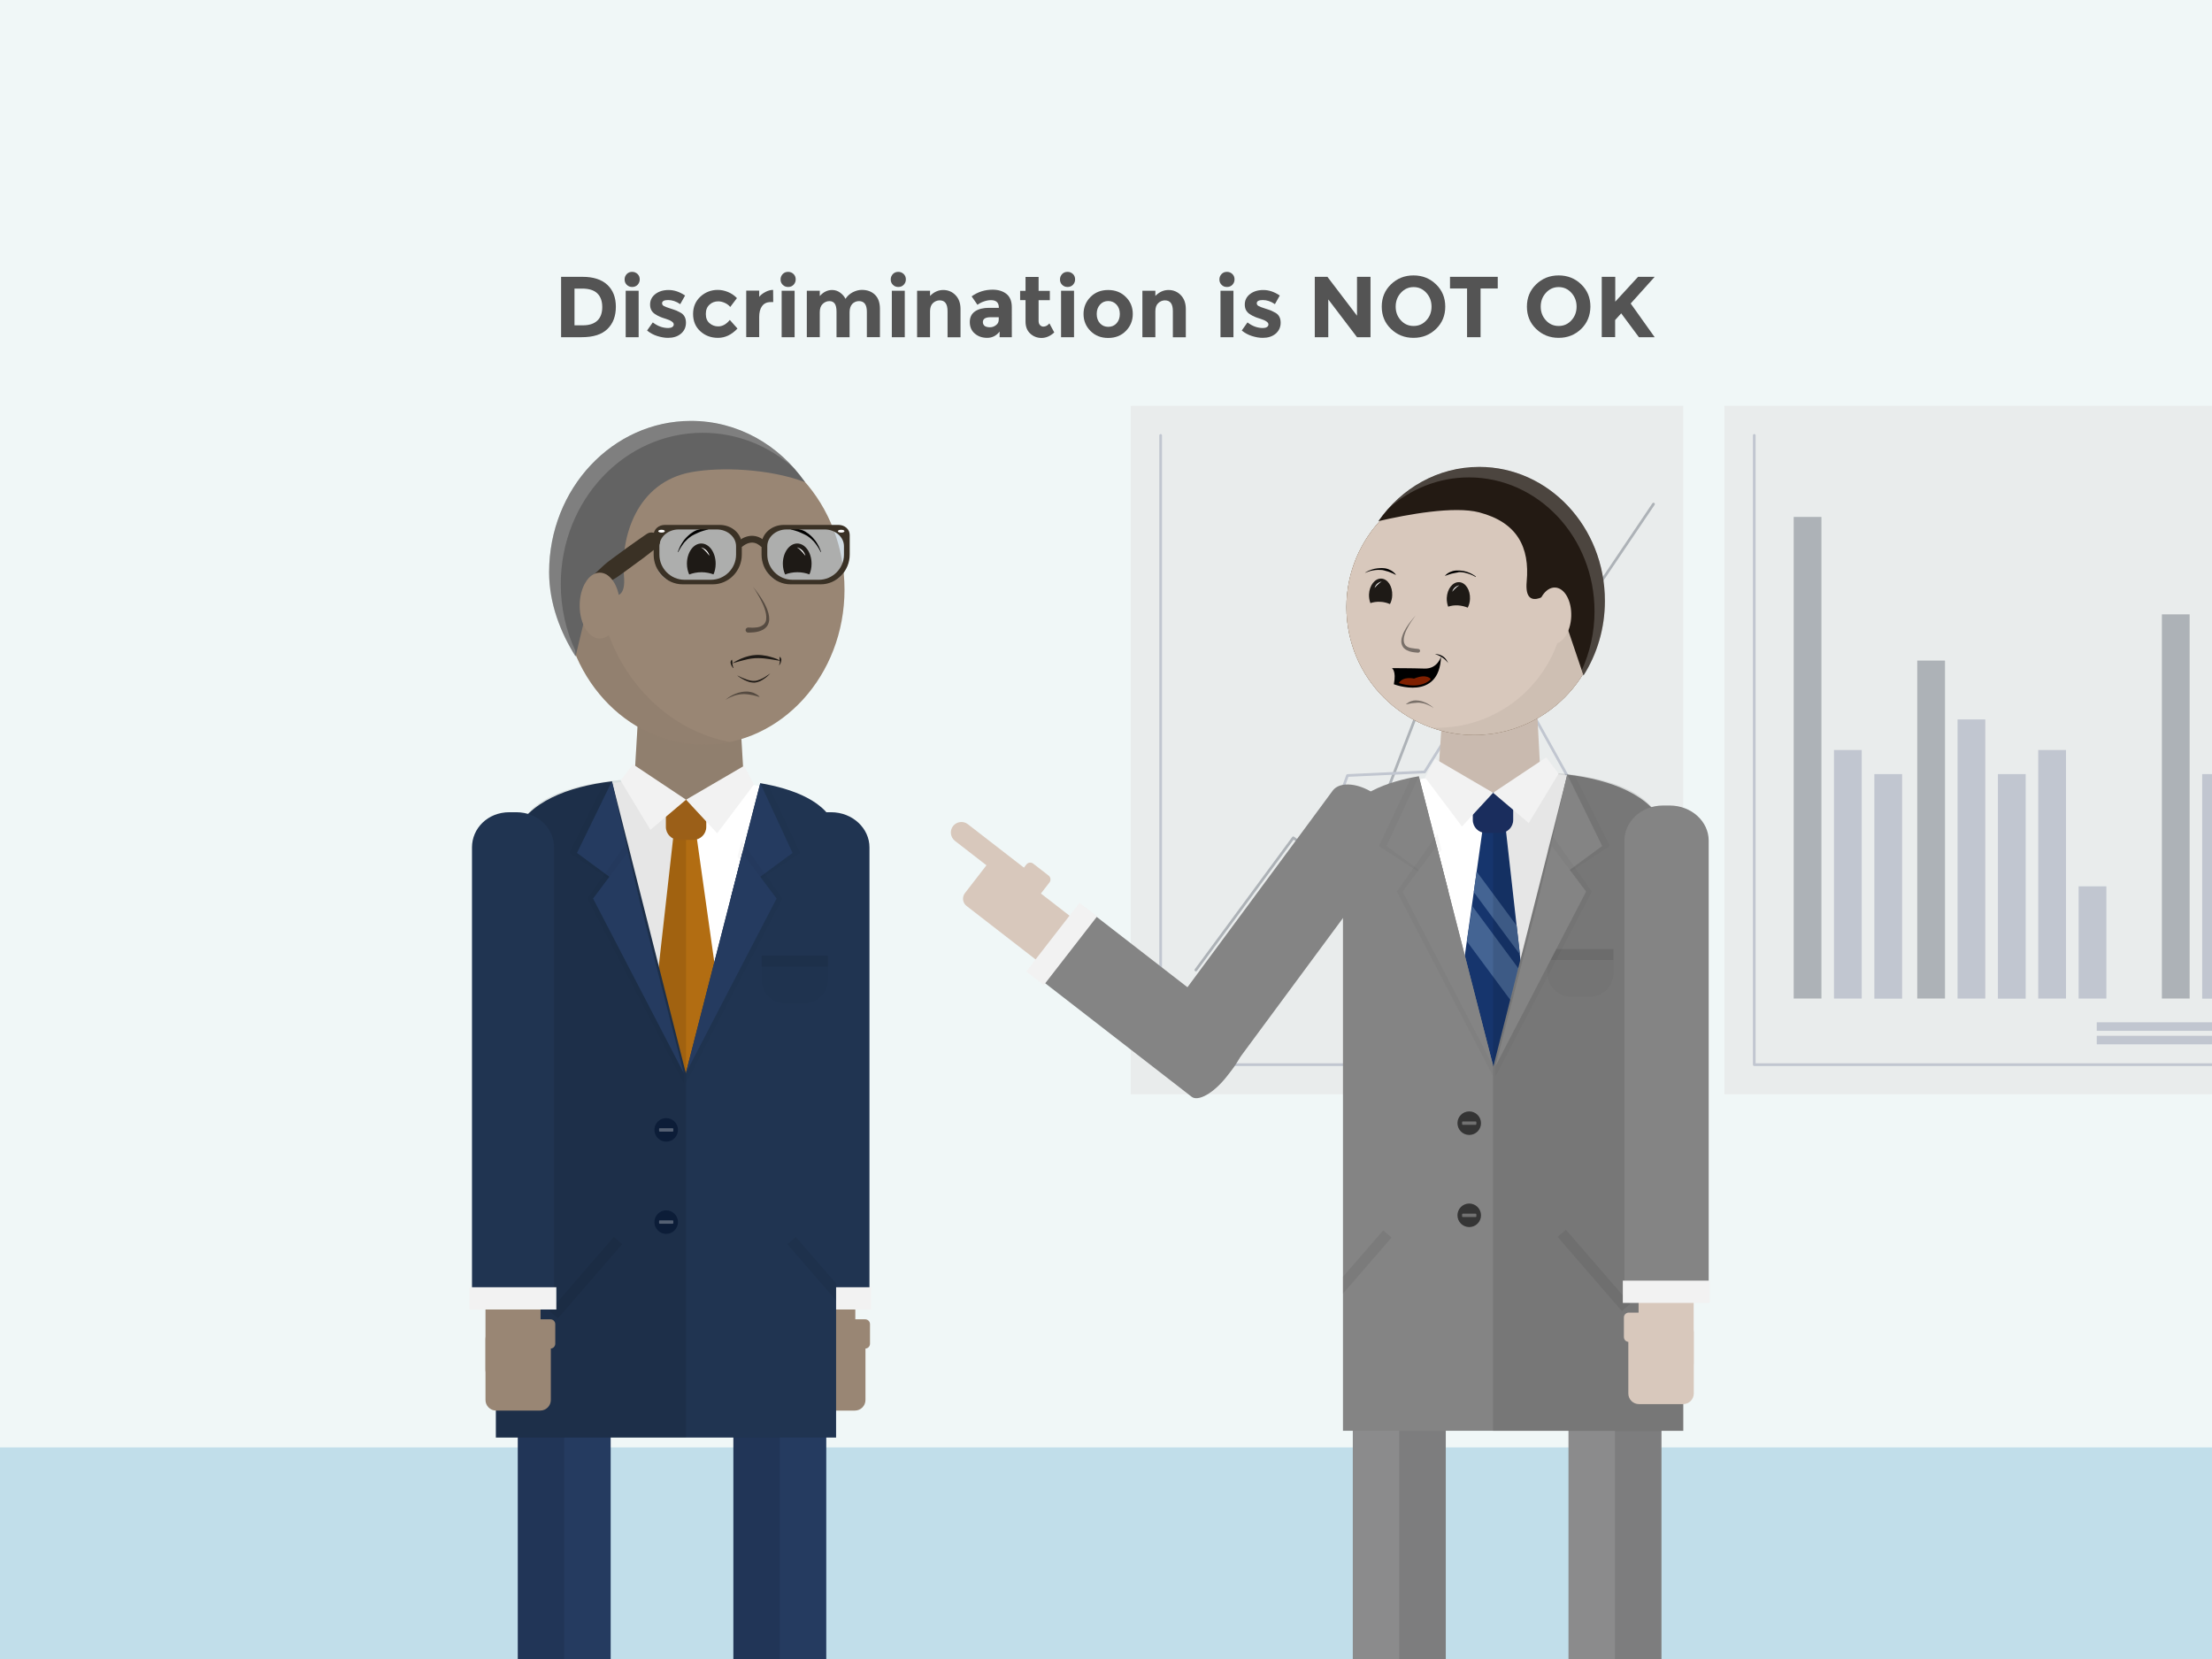 <?xml version="1.0" encoding="utf-8"?>
<!-- Generator: Adobe Illustrator 18.1.1, SVG Export Plug-In . SVG Version: 6.00 Build 0)  -->
<svg version="1.1" id="Discrimination" xmlns="http://www.w3.org/2000/svg" xmlns:xlink="http://www.w3.org/1999/xlink" x="0px"
	 y="0px" viewBox="0 0 2048 1536" enable-background="new 0 0 2048 1536" xml:space="preserve">
<rect fill="#F0F7F7" width="2048" height="1536"/>
<g>
	<g>
		<defs>
			<rect id="SVGID_1_" width="2048" height="1536"/>
		</defs>
		<clipPath id="SVGID_2_">
			<use xlink:href="#SVGID_1_"  overflow="visible"/>
		</clipPath>
		<rect x="-1306.2" y="1340.1" clip-path="url(#SVGID_2_)" fill="#C1DEEA" width="4442.5" height="461.2"/>
	</g>
	<g>
		<defs>
			<rect id="SVGID_3_" width="2048" height="1536"/>
		</defs>
		<clipPath id="SVGID_4_">
			<use xlink:href="#SVGID_3_"  overflow="visible"/>
		</clipPath>
		<g opacity="0.6" clip-path="url(#SVGID_4_)">
			<rect x="1596.6" y="375.7" fill="#E5E5E5" width="511.4" height="637.5"/>
			
				<polyline fill="none" stroke="#A1A5B5" stroke-width="2.507" stroke-linecap="round" stroke-linejoin="round" stroke-miterlimit="10" points="
				2080.4,985.7 1624.2,985.7 1624.2,403.1 			"/>
			<rect x="1941.3" y="959" fill="#A1A5B5" width="139.1" height="7.9"/>
			<rect x="1941.3" y="946.5" fill="#A1A5B5" width="139.1" height="7.9"/>
			<rect x="1660.7" y="478.6" fill="#81848C" width="25.7" height="445.9"/>
			<rect x="1698" y="694.4" fill="#A1A5B5" width="25.7" height="230.1"/>
			<rect x="1735.4" y="716.7" fill="#A1A5B5" width="25.7" height="207.9"/>
			<rect x="1775.1" y="611.6" fill="#81848C" width="25.7" height="312.9"/>
			<rect x="1812.4" y="666.1" fill="#A1A5B5" width="25.7" height="258.4"/>
			<rect x="1849.8" y="716.7" fill="#A1A5B5" width="25.7" height="207.9"/>
			<rect x="1887.1" y="694.4" fill="#A1A5B5" width="25.7" height="230.1"/>
			<rect x="1924.5" y="820.6" fill="#A1A5B5" width="25.7" height="103.9"/>
			<rect x="2001.6" y="568.8" fill="#81848C" width="25.7" height="355.7"/>
			<rect x="2038.9" y="716.7" fill="#A1A5B5" width="25.7" height="207.9"/>
		</g>
	</g>
	<g>
		<defs>
			<rect id="SVGID_5_" width="2048" height="1536"/>
		</defs>
		<clipPath id="SVGID_6_">
			<use xlink:href="#SVGID_5_"  overflow="visible"/>
		</clipPath>
		<g opacity="0.6" clip-path="url(#SVGID_6_)">
			<rect x="1047" y="375.7" fill="#E5E5E5" width="511.4" height="637.5"/>
			
				<polyline fill="none" stroke="#A1A5B5" stroke-width="2.507" stroke-linecap="round" stroke-linejoin="round" stroke-miterlimit="10" points="
				1530.9,985.7 1074.6,985.7 1074.6,403.1 			"/>
			
				<polyline fill="none" stroke="#81848C" stroke-width="2.507" stroke-linecap="round" stroke-linejoin="round" stroke-miterlimit="10" points="
				1107.2,898.1 1197.4,775.7 1252.6,815 1347.9,567.1 1385.5,682.3 1530.9,466.7 			"/>
			
				<polyline fill="none" stroke="#A1A5B5" stroke-width="2.507" stroke-linecap="round" stroke-linejoin="round" stroke-miterlimit="10" points="
				1162.3,951.1 1247.6,718 1319,714.7 1388,604.7 1515.8,834.8 			"/>
			<rect x="1391.7" y="959" fill="#A1A5B5" width="139.1" height="7.9"/>
			<rect x="1391.7" y="946.5" fill="#A1A5B5" width="139.1" height="7.9"/>
		</g>
	</g>
</g>
<g>
	<polygon fill="#D8C8BC" points="1329.9,744 1427.7,744.8 1422.3,642.5 1336.7,641.8 	"/>
	<polygon opacity="0.1" fill="#443E3B" enable-background="new    " points="1329.9,744 1427.7,744.8 1422.3,642.5 1336.7,641.8 	
		"/>
	<circle fill="#84705B" cx="1364.9" cy="562.2" r="118.3"/>
	<circle fill="#84705B" cx="1364.9" cy="562.2" r="118.3"/>
	<circle fill="#D8C8BC" cx="1364.9" cy="562.2" r="118.3"/>
	<path opacity="5.000000e-02" enable-background="new    " d="M1329.6,673.8c65.4,0.5,118.7-52.1,119.2-117.5
		c0.4-51.7-32.5-95.9-78.7-112.3c63.3,2.8,113.5,55.2,113,119c-0.5,65.4-53.8,117.9-119.2,117.5c-13.6-0.1-26.7-2.5-38.8-6.8
		C1326.7,673.8,1328.2,673.8,1329.6,673.8z"/>
	<g>
		<g opacity="0.44">
			<path d="M1327,655.5c0,0-0.3-0.3-0.9-0.7s-1.5-1-2.6-1.5c-0.6-0.3-1.2-0.6-1.8-0.8c-0.6-0.3-1.4-0.5-2.1-0.8
				c-0.7-0.2-1.5-0.5-2.3-0.6c-0.8-0.2-1.6-0.3-2.4-0.4l-1.2-0.1c-0.4,0-0.8,0-1.2,0c-0.8,0-1.6,0.1-2.3,0.2c-0.8,0-1.5,0.2-2.2,0.2
				s-1.3,0.2-1.9,0.3s-1.2,0.2-1.7,0.3s-0.9,0.2-1.3,0.3c-0.7,0.2-1.2,0.2-1.2,0.2l-0.1-0.2c0,0,0.3-0.3,1-0.7
				c0.3-0.2,0.7-0.5,1.1-0.8c0.5-0.3,1-0.5,1.6-0.8c0.3-0.1,0.6-0.3,1-0.4c0.3-0.1,0.7-0.2,1.1-0.3c0.7-0.2,1.5-0.4,2.4-0.4
				c0.8,0,1.7-0.1,2.6,0.1c0.4,0,0.9,0.1,1.3,0.1l1.3,0.3c0.9,0.1,1.7,0.4,2.5,0.7s1.6,0.6,2.3,0.9c0.7,0.4,1.5,0.7,2.1,1.1
				c0.6,0.4,1.2,0.7,1.8,1.1c0.5,0.3,1,0.7,1.4,1s0.8,0.6,1,0.9c0.6,0.5,0.9,0.8,0.9,0.8L1327,655.5z"/>
		</g>
		<g>
			<g>
				<path d="M1366.3,534.2c0,0-0.4-0.3-1.1-0.6c-0.4-0.2-0.8-0.4-1.3-0.7c-0.5-0.2-1.1-0.5-1.8-0.8c-0.6-0.3-1.4-0.5-2.1-0.8
					c-0.8-0.3-1.6-0.5-2.4-0.7s-1.7-0.5-2.6-0.6s-1.8-0.3-2.7-0.3h-1.4c-0.4,0-0.9,0.2-1.3,0.3c-0.9,0.1-1.7,0.3-2.6,0.5
					c-0.8,0.1-1.6,0.4-2.4,0.5s-1.5,0.4-2.1,0.6c-0.6,0.2-1.3,0.3-1.8,0.6c-0.5,0.2-1,0.4-1.4,0.5c-0.8,0.3-1.3,0.4-1.3,0.4
					l-0.1-0.2c0,0,0.3-0.3,1-0.9c0.3-0.3,0.7-0.6,1.2-1s1.1-0.7,1.7-1c0.3-0.2,0.7-0.4,1-0.5c0.4-0.2,0.8-0.3,1.2-0.4
					c0.8-0.3,1.6-0.6,2.6-0.7c0.9-0.1,1.9-0.3,2.8-0.2c0.5,0,1,0,1.5,0l1.5,0.1c1,0.1,1.9,0.3,2.9,0.4c0.9,0.2,1.8,0.5,2.7,0.7
					c0.8,0.3,1.7,0.6,2.4,0.9c0.8,0.3,1.5,0.7,2.1,1s1.2,0.7,1.7,1s0.9,0.6,1.3,0.8c0.7,0.5,1,0.8,1,0.8L1366.3,534.2z"/>
			</g>
			<path fill="#1E1A16" d="M1349.9,560.5c-3.3-0.2-6.5,0.3-9.1,1.2c-0.9-2.4-1.4-5.2-1.3-8.1c0.4-8.4,5.5-14.9,11.5-14.6
				c5.9,0.3,10.4,7.3,10,15.6c-0.1,3-0.9,5.7-2.1,8C1356.4,561.5,1353.3,560.8,1349.9,560.5z"/>
			<path fill="#FFFFFF" d="M1351.1,542c0.3-0.1-4.8,0.4-6.6,5.9C1344.5,548,1348.3,543.2,1351.1,542z"/>
			<g>
				<g>
					<path d="M1263.8,530.3c0,0,0.4-0.3,1.1-0.7c0.4-0.2,0.8-0.4,1.3-0.7c0.5-0.2,1.1-0.5,1.8-0.8c0.7-0.3,1.4-0.5,2.2-0.8
						c0.8-0.3,1.6-0.4,2.5-0.7c0.9-0.2,1.8-0.3,2.8-0.4c1-0.1,1.9-0.2,2.9-0.2h1.5c0.5,0,1,0.1,1.5,0.1c1,0,1.9,0.3,2.8,0.5
						s1.7,0.6,2.5,1c0.4,0.2,0.8,0.3,1.1,0.5c0.3,0.2,0.7,0.4,1,0.6c0.6,0.4,1.2,0.8,1.6,1.2s0.8,0.8,1.1,1.1c0.6,0.6,0.9,1,0.9,1
						l-0.1,0.2c0,0-0.5-0.2-1.2-0.5c-0.4-0.2-0.8-0.4-1.3-0.7s-1.1-0.4-1.7-0.7s-1.3-0.6-2-0.8s-1.5-0.6-2.3-0.7
						c-0.8-0.2-1.6-0.5-2.5-0.7c-0.4-0.1-0.9-0.2-1.3-0.3l-1.4-0.1c-0.9-0.1-1.8-0.1-2.7-0.1c-0.9,0-1.8,0.1-2.7,0.2
						c-0.9,0.1-1.7,0.2-2.5,0.4s-1.5,0.3-2.2,0.5s-1.3,0.4-1.8,0.6c-0.5,0.2-1,0.4-1.4,0.5c-0.8,0.3-1.2,0.5-1.2,0.5L1263.8,530.3z"
						/>
				</g>
				<path fill="#1E1A16" d="M1277.9,557.2c-3.3-0.2-6.5,0.3-9.1,1.2c-0.9-2.4-1.4-5.2-1.3-8.1c0.4-8.4,5.5-14.9,11.5-14.6
					c5.9,0.3,10.4,7.3,10,15.6c-0.1,3-0.9,5.7-2.1,8C1284.4,558.2,1281.3,557.3,1277.9,557.2z"/>
				<path fill="#FFFFFF" d="M1279.2,538.5c0.3-0.1-4.8,0.4-6.6,5.9C1272.6,544.5,1276.3,539.8,1279.2,538.5z"/>
			</g>
			<g opacity="0.44">
				<path d="M1310.8,569.7c0,0-1.8,2.2-4.2,5.8c-1.2,1.8-2.5,3.9-3.7,6.3c-0.6,1.2-1.2,2.4-1.7,3.7s-0.9,2.6-1.2,4
					c-0.3,1.3-0.4,2.7-0.3,4s0.5,2.4,1.1,3.3c0.6,1,1.5,1.6,2.4,2.1c0.5,0.2,1,0.5,1.4,0.6c0.5,0.1,1,0.3,1.5,0.4
					c1,0.1,1.9,0.4,2.7,0.4c0.8,0.1,1.5,0.3,2.1,0.3c1.2,0,1.9,0.2,1.9,0.2h0.1c1,0,1.9,0.7,1.9,1.7s-0.8,1.8-1.9,1.8
					c0,0-0.1,0-0.2,0c0,0-0.8-0.1-2.1-0.2c-0.7,0-1.5-0.2-2.4-0.3s-2-0.4-3.1-0.7c-0.6-0.2-1.1-0.4-1.7-0.7
					c-0.6-0.2-1.2-0.6-1.8-0.9c-1.2-0.8-2.4-1.8-3.1-3.3c-0.8-1.4-1.1-3-1.1-4.6s0.3-3.1,0.8-4.5c0.9-2.9,2.3-5.5,3.7-7.8
					c1.4-2.3,2.9-4.4,4.3-6.1C1308.8,571.8,1310.8,569.7,1310.8,569.7z"/>
			</g>
		</g>
	</g>
	<path d="M1334.2,607.8c0,0-3,11.5-15.2,11.2c-12-0.4-30.3-0.4-30.3-0.4s4.3,2.4,1.8,14.9C1290.4,633.5,1332.8,650,1334.2,607.8z"/>
	<path fill="#7F2000" d="M1324.7,629c0.3-0.3-3.7-5.7-15.5-0.7c0,0-9.9-2.6-14.1,4.1C1295.1,632.3,1313.9,639.3,1324.7,629z"/>
	<path d="M1340.8,614c0,0-3.7-6-12.2-8.4C1328.7,605.7,1337,604.7,1340.8,614z"/>
	<path fill="#848484" d="M1280.3,740.5l-5-3.7c-16.4-12.2-34.8-13.7-41.4-4.8l-20.5,27.8l0,0l-141,190.8l62.5,46.2l141-190.8l0,0
		l20.5-27.8C1303,769.2,1296.7,752.7,1280.3,740.5z"/>
	<path fill="#D8C8BC" d="M893.3,827l21.2-27.4c2.8-3.6,8-4.2,11.6-1.5l204.6,158.6c3.6,2.8,4.2,8,1.5,11.6l-21.2,27.4
		c-2.8,3.6-8,4.2-11.6,1.5L894.8,838.7C891.2,835.8,890.6,830.7,893.3,827z"/>
	<path fill="#848484" d="M1136.2,996.2l3.8-4.9c12.5-16.2,16.9-32.7,10.8-37.4l-18.8-14.6l0,0L1002.6,839L955,900.5l129.4,100.3l0,0
		l18.8,14.6C1109.2,1020.2,1123.7,1012.3,1136.2,996.2z"/>
	
		<rect x="942.7" y="863.1" transform="matrix(0.613 -0.79 0.79 0.613 -309.597 1115.104)" fill="#F2F2F2" width="80.5" height="20.6"/>
	<path fill="#D8C8BC" d="M971.7,817l-11.1,14.3c-1.5,2-4.4,2.3-6.3,0.8L940,821c-2-1.5-2.3-4.4-0.8-6.3l11.1-14.3
		c1.5-2,4.4-2.3,6.3-0.8l14.3,11.1C972.8,812.2,973.2,815,971.7,817z"/>
	<rect x="1452.2" y="1288.1" fill="#8B8B8C" width="86.1" height="482.7"/>
	<rect x="1495.2" y="1288.1" opacity="0.1" enable-background="new    " width="43" height="482.7"/>
	<rect x="1252.5" y="1288.1" fill="#8B8B8C" width="86.1" height="482.7"/>
	<rect x="1295.5" y="1288.1" opacity="0.1" enable-background="new    " width="43" height="482.7"/>
	<path fill="#FFFFFF" d="M1252,862.2v448.5h298v-449h-22c9.4-40,14.4-76.9,6.3-95.9c-21.4-50.8-111.5-50.1-111.5-50.1h-4l-35.5,18.6
		l-27.2-11.6l-6.4-3.8c0,0-84.7-3.7-97.7,43.6L1252,862.2L1252,862.2z"/>
	<polyline fill="#16356D" points="1375.9,745 1349.4,933 1384.5,996.8 1412.7,933 1391.6,745 	"/>
	<g>
		<g>
			<defs>
				<polyline id="SVGID_7_" points="1294.4,775.9 1385,942.8 1451.1,973.1 1435.9,905.1 1307,766.6 				"/>
			</defs>
			<clipPath id="SVGID_8_">
				<use xlink:href="#SVGID_7_"  overflow="visible"/>
			</clipPath>
			<polygon clip-path="url(#SVGID_8_)" fill="#446493" points="1358.1,871.5 1363.2,839 1422.8,919.5 1404,933.4 			"/>
		</g>
		<g>
			<defs>
				<polyline id="SVGID_9_" points="1319.2,770.4 1409.8,937.2 1475.9,967.5 1460.7,899.6 1331.9,761 				"/>
			</defs>
			<clipPath id="SVGID_10_">
				<use xlink:href="#SVGID_9_"  overflow="visible"/>
			</clipPath>
			<polygon clip-path="url(#SVGID_10_)" fill="#446493" points="1364.5,825.9 1367.2,807 1404.2,857 1407.3,883.8 			"/>
		</g>
	</g>
	<g>
		<path fill="#848484" d="M1535.1,862.2c9.9-39.4,15.2-77.4,6.7-96.4c-13.2-29.6-49.7-43.8-90.7-48.7l-68.5,270.4l-69-268.8
			c-28.5,4.9-63.4,16.4-70.2,43.6v99.8v462.6h315.1V862.2H1535.1z"/>
	</g>
	<path opacity="0.1" enable-background="new    " d="M1424.1,715.2h4.2c0,0,95.9,0,109,47.3v99.8v263h21v199.6h-21h-68.8h-86.1V734
		L1424.1,715.2z"/>
	<path opacity="3.000000e-02" enable-background="new    " d="M1493.9,878.7V901c0,12-9.8,21.8-21.8,21.8h-17.7
		c-12,0-21.8-9.8-21.8-21.8v-22.3H1493.9z"/>
	<rect x="1432.6" y="878.7" opacity="7.000000e-02" enable-background="new    " width="61.2" height="10.2"/>
	
		<rect x="1430.1" y="1171.6" transform="matrix(-0.655 -0.756 0.756 -0.655 1552.629 3062.481)" opacity="7.000000e-02" enable-background="new    " width="90.9" height="10.2"/>
	<polygon opacity="7.000000e-02" enable-background="new    " points="1243.2,1182.3 1280.7,1139.1 1288.4,1145.8 1243.2,1197.9 	
		"/>
	<path fill="#278FAF" d="M1388.4,841.2"/>
	<polygon opacity="3.000000e-02" enable-background="new    " points="1306.4,720.2 1276.7,783.3 1341.1,825.5 1313.6,718.8 	"/>
	<polygon fill="#848484" points="1313.6,718.8 1283.7,783.3 1341.1,825.5 	"/>
	<polygon opacity="3.000000e-02" enable-background="new    " points="1382.6,987.3 1303.8,828.2 1334.7,787 1330.9,772 
		1293.3,825.5 1382.6,996.8 	"/>
	<polygon fill="#848484" points="1382.6,987.3 1298.6,825.5 1330.2,783.3 	"/>
	<polygon opacity="3.000000e-02" enable-background="new    " points="1458.3,718.3 1490.4,783.3 1426,825.5 1451,717 	"/>
	<polygon fill="#848484" points="1451,717 1483.4,783.3 1426,825.5 	"/>
	<polygon opacity="3.000000e-02" enable-background="new    " points="1384.5,987.3 1463.2,828.2 1432.3,787 1436.1,772 
		1473.8,825.5 1384.5,996.8 	"/>
	<polygon fill="#848484" points="1384.5,987.3 1468.5,825.5 1436.8,783.3 	"/>
	<circle fill="#353535" cx="1360.3" cy="1039.9" r="10.9"/>
	<path opacity="0.3" fill="#FFFFFF" enable-background="new    " d="M1366.3,1041.4h-12c-0.3,0-0.6-0.3-0.6-0.6v-1.9
		c0-0.3,0.3-0.6,0.6-0.6h12c0.3,0,0.6,0.3,0.6,0.6v1.9C1366.9,1041.2,1366.6,1041.4,1366.3,1041.4z"/>
	<circle fill="#353535" cx="1360.3" cy="1125.2" r="10.9"/>
	<path opacity="0.3" fill="#FFFFFF" enable-background="new    " d="M1366.3,1126.8h-12c-0.3,0-0.6-0.3-0.6-0.6v-1.9
		c0-0.3,0.3-0.6,0.6-0.6h12c0.3,0,0.6,0.3,0.6,0.6v1.9C1366.9,1126.6,1366.6,1126.8,1366.3,1126.8z"/>
	<path fill="#D8C8BC" d="M1559.9,1270.6h-34.6c-4.5,0-8.2-3.7-8.2-8.2V812.7c0-4.5,3.7-8.2,8.2-8.2h34.6c4.5,0,8.2,3.7,8.2,8.2
		v449.6C1568.2,1266.8,1564.5,1270.6,1559.9,1270.6z"/>
	<path fill="#D8C8BC" d="M1517.4,1223.8h41c5.4,0,9.8,4.4,9.8,9.8v56.6c0,5.4-4.4,9.8-9.8,9.8h-41c-5.4,0-9.8-4.4-9.8-9.8v-56.6
		C1507.7,1228.2,1512.1,1223.8,1517.4,1223.8z"/>
	<path fill="#848484" d="M1545.9,745.8h-6.2c-20.4,0-35.7,15.1-35.7,32.4V832l0,0v369.8h78V832l0,0v-53.8
		C1582,760.8,1566.3,745.8,1545.9,745.8z"/>
	<rect x="1502.5" y="1185.7" fill="#F2F2F2" width="80.5" height="20.6"/>
	<path fill="#D8C8BC" d="M1508,1215.3h18.2c2.5,0,4.5,2,4.5,4.5v18.1c0,2.5-2,4.5-4.5,4.5H1508c-2.5,0-4.5-2-4.5-4.5v-18.1
		C1503.5,1217.3,1505.5,1215.3,1508,1215.3z"/>
	<path fill="#1A2D5D" d="M1375.6,733.8h13.4c6.6,0,12,5.4,12,12v13.4c0,6.6-5.4,12-12,12h-13.4c-6.6,0-12-5.4-12-12v-13.4
		C1363.6,739.2,1369,733.8,1375.6,733.8z"/>
	<polygon fill="#F2F2F2" points="1382.4,734 1415.4,762 1443,716.3 1431.6,701.2 	"/>
	<polygon fill="#F2F2F2" points="1382.4,734 1353.6,765.2 1319.4,719.8 1328.5,702.5 	"/>
	<path fill="#231A13" d="M1485.9,556.3c0-68.5-52.1-124-116.3-124c-38.3,0-72.2,19.7-93.4,50.2c26.7-6.2,70.1-14.2,93.4-8.1
		c35.3,9.3,46.8,32.4,43.9,64s25.6,7.2,25.6,7.2l27,79.8C1478.6,605.7,1485.9,582,1485.9,556.3z"/>
	<path opacity="0.2" fill="#F4F4F4" enable-background="new    " d="M1369.6,432.4c-33.1,0-63,14.8-84.2,38.5
		c20.2-18,46.2-28.9,74.6-28.9c64.2,0,116.3,55.5,116.3,124c0,19.5-4.3,38-11.8,54.5l1.7,5c12.5-19.7,19.7-43.5,19.7-69.1
		C1485.9,487.9,1433.8,432.4,1369.6,432.4z"/>
	
		<ellipse transform="matrix(-4.000185e-02 0.999 -0.999 -4.000185e-02 2066.136 -844.294)" fill="#D8C8BC" cx="1438.7" cy="570.4" rx="26.2" ry="16"/>
	<path fill="#D8C8BC" d="M956.4,822.2L956.4,822.2c-3.3,4.2-9.5,5-13.7,1.7l-58.6-45.4c-4.2-3.3-5-9.5-1.7-13.7l0,0
		c3.3-4.2,9.5-5,13.7-1.7l58.6,45.4C958.9,811.8,959.7,818,956.4,822.2z"/>
</g>
<g>
	<rect x="451.3" y="252.9" fill="none" width="1145.5" height="136.9"/>
	<g enable-background="new    ">
		<path fill="#545454" d="M562.2,263.6c5.3,4.9,8,11.7,8,20.4c0,8.7-2.6,15.6-7.8,20.6c-5.2,5.1-13.1,7.6-23.8,7.6h-19.1v-55.9h19.8
			C549.2,256.3,556.9,258.7,562.2,263.6z M553,296.9c3.1-2.9,4.6-7.1,4.6-12.6c0-5.5-1.5-9.7-4.6-12.7c-3.1-3-7.8-4.4-14.1-4.4h-7
			v34h7.9C545.6,301.2,550,299.7,553,296.9z"/>
		<path fill="#545454" d="M580.3,263.7c-1.4-1.4-2-3-2-5c0-2,0.7-3.6,2-5c1.4-1.4,3-2,5-2c2,0,3.6,0.7,5,2c1.4,1.4,2,3,2,5
			c0,2-0.7,3.6-2,5c-1.4,1.4-3,2-5,2C583.4,265.7,581.7,265.1,580.3,263.7z M591.3,312.2h-12v-43h12V312.2z"/>
		<path fill="#545454" d="M635.1,298.8c0,4.2-1.6,7.6-4.7,10.2c-3.1,2.6-7.1,3.8-11.9,3.8c-3.2,0-6.5-0.6-10-1.7
			c-3.5-1.1-6.6-2.8-9.4-5.1l5.3-7.5c4.5,3.5,9.3,5.2,14.3,5.2c1.5,0,2.8-0.3,3.7-0.9c0.9-0.6,1.4-1.4,1.4-2.4c0-1-0.6-1.9-1.9-2.8
			c-1.3-0.9-3.1-1.7-5.4-2.4c-2.4-0.7-4.2-1.4-5.4-1.9c-1.3-0.5-2.7-1.3-4.3-2.3c-3.3-2-4.9-5-4.9-9c0-4,1.6-7.2,4.8-9.7
			c3.2-2.5,7.3-3.8,12.4-3.8c5.1,0,10.1,1.7,15.2,5.1l-4.5,8c-3.7-2.6-7.5-3.8-11.2-3.8c-3.7,0-5.6,1-5.6,3c0,1.1,0.6,2,1.8,2.6
			c1.2,0.6,3.1,1.4,5.8,2.2c2.7,0.9,4.7,1.5,5.8,2c1.1,0.5,2.5,1.2,4.1,2.1C633.6,291.6,635.1,294.6,635.1,298.8z"/>
		<path fill="#545454" d="M664.9,302.2c4,0,7.6-2,10.8-6l7.1,8c-5.5,5.8-11.5,8.6-18,8.6c-6.5,0-11.9-2-16.4-6.1
			c-4.5-4.1-6.7-9.4-6.7-16c0-6.6,2.3-11.9,6.8-16.1c4.5-4.1,9.9-6.2,16-6.2c3.1,0,6.2,0.6,9.4,1.9c3.2,1.3,6,3.2,8.4,5.7l-6.2,8.2
			c-1.4-1.7-3.1-2.9-5.1-3.8c-2-0.9-4-1.4-6-1.4c-3.1,0-5.9,1-8.1,3.1c-2.3,2.1-3.4,4.9-3.4,8.6s1.1,6.5,3.4,8.5
			C659.2,301.2,661.9,302.2,664.9,302.2z"/>
		<path fill="#545454" d="M713.5,279.7c-3.6,0-6.2,1.3-8,3.8c-1.8,2.5-2.6,5.9-2.6,10v18.6h-12v-43h12v5.7c1.5-1.8,3.5-3.3,5.8-4.5
			c2.3-1.2,4.7-1.9,7.1-1.9l0.1,11.3H713.5z"/>
		<path fill="#545454" d="M724.7,263.7c-1.4-1.4-2-3-2-5c0-2,0.7-3.6,2-5c1.4-1.4,3-2,5-2c2,0,3.6,0.7,5,2c1.4,1.4,2,3,2,5
			c0,2-0.7,3.6-2,5c-1.4,1.4-3,2-5,2C727.8,265.7,726.1,265.1,724.7,263.7z M735.7,312.2h-12v-43h12V312.2z"/>
		<path fill="#545454" d="M786.6,289v23.2h-12.1v-23.5c0-3.4-0.5-5.9-1.6-7.5s-2.7-2.4-5-2.4s-4.4,0.9-6.2,2.6
			c-1.8,1.7-2.7,4.3-2.7,7.6v23.2h-12v-43h12v4.9c3.3-3.7,7.1-5.6,11.4-5.6c2.7,0,5.2,0.8,7.4,2.4c2.2,1.6,3.9,3.5,5,5.8
			c1.7-2.6,3.9-4.6,6.7-6.1c2.8-1.4,5.6-2.2,8.4-2.2c5.1,0,9.1,1.5,12.2,4.5c3.1,3,4.6,7.4,4.6,13.1v26.2h-12.1v-23.5
			c0-6.6-2.4-9.9-7.3-9.9c-2.4,0-4.5,0.9-6.2,2.6C787.5,283.1,786.6,285.7,786.6,289z"/>
		<path fill="#545454" d="M826.7,263.7c-1.4-1.4-2-3-2-5c0-2,0.7-3.6,2-5c1.4-1.4,3-2,5-2c2,0,3.6,0.7,5,2c1.4,1.4,2,3,2,5
			c0,2-0.7,3.6-2,5c-1.4,1.4-3,2-5,2C829.8,265.7,828.1,265.1,826.7,263.7z M837.7,312.2h-12v-43h12V312.2z"/>
		<path fill="#545454" d="M861.1,288.2v24h-12v-43h12v4.8c3.6-3.7,7.7-5.5,12.2-5.5c4.5,0,8.3,1.6,11.4,4.8
			c3.1,3.2,4.6,7.5,4.6,12.8v26.2h-12v-24.3c0-6.6-2.4-9.9-7.3-9.9c-2.4,0-4.5,0.9-6.3,2.6C862,282.3,861.1,284.9,861.1,288.2z"/>
		<path fill="#545454" d="M936.8,312.2h-11.3V307c-3.1,3.9-6.9,5.8-11.5,5.8s-8.4-1.3-11.5-4c-3.1-2.6-4.6-6.2-4.6-10.6
			c0-4.4,1.6-7.7,4.8-9.9c3.2-2.2,7.6-3.3,13.1-3.3h9v-0.2c0-4.6-2.4-6.9-7.3-6.9c-2.1,0-4.3,0.4-6.6,1.2c-2.3,0.8-4.3,1.9-5.9,3.1
			l-5.4-7.8c5.7-4.1,12.1-6.2,19.4-6.2c5.2,0,9.5,1.3,12.8,3.9c3.3,2.6,5,6.7,5,12.4V312.2z M924.7,295.8v-2.1h-7.5
			c-4.8,0-7.2,1.5-7.2,4.5c0,1.5,0.6,2.7,1.7,3.6c1.1,0.8,2.8,1.2,4.9,1.2c2.1,0,4-0.7,5.6-2C923.9,299.8,924.7,298,924.7,295.8z"/>
		<path fill="#545454" d="M961.6,277.8v19.3c0,1.7,0.4,2.9,1.3,3.9c0.9,0.9,1.9,1.4,3,1.4c2.2,0,4.1-1,5.7-3l4.5,8.4
			c-3.7,3.4-7.7,5.1-11.8,5.1c-4.1,0-7.6-1.4-10.5-4.1c-2.9-2.7-4.3-6.4-4.3-11.1v-19.8h-5v-8.6h5v-12.9h12.1v12.9H972v8.6H961.6z"
			/>
		<path fill="#545454" d="M983.4,263.7c-1.4-1.4-2-3-2-5c0-2,0.7-3.6,2-5c1.4-1.4,3-2,5-2c2,0,3.6,0.7,5,2c1.4,1.4,2,3,2,5
			c0,2-0.7,3.6-2,5c-1.4,1.4-3,2-5,2C986.5,265.7,984.8,265.1,983.4,263.7z M994.4,312.2h-12v-43h12V312.2z"/>
		<path fill="#545454" d="M1048.8,290.7c0,6.2-2.2,11.5-6.5,15.8c-4.3,4.3-9.7,6.4-16.3,6.4c-6.5,0-12-2.1-16.3-6.4
			c-4.3-4.3-6.5-9.5-6.5-15.8c0-6.2,2.2-11.5,6.5-15.8c4.3-4.3,9.7-6.4,16.3-6.4c6.5,0,12,2.1,16.3,6.4
			C1046.7,279.2,1048.8,284.5,1048.8,290.7z M1015.4,290.7c0,3.5,1,6.4,3,8.6c2,2.2,4.6,3.3,7.7,3.3s5.7-1.1,7.7-3.3
			c2-2.2,3-5.1,3-8.6c0-3.5-1-6.4-3-8.6s-4.6-3.4-7.7-3.4s-5.7,1.1-7.7,3.4S1015.4,287.2,1015.4,290.7z"/>
		<path fill="#545454" d="M1069.7,288.2v24h-12v-43h12v4.8c3.6-3.7,7.7-5.5,12.2-5.5c4.5,0,8.3,1.6,11.4,4.8
			c3.1,3.2,4.6,7.5,4.6,12.8v26.2h-12v-24.3c0-6.6-2.4-9.9-7.3-9.9c-2.4,0-4.5,0.9-6.3,2.6C1070.6,282.3,1069.7,284.9,1069.7,288.2z
			"/>
		<path fill="#545454" d="M1131,263.7c-1.4-1.4-2-3-2-5c0-2,0.7-3.6,2-5c1.4-1.4,3-2,5-2c2,0,3.6,0.7,5,2c1.4,1.4,2,3,2,5
			c0,2-0.7,3.6-2,5c-1.4,1.4-3,2-5,2C1134,265.7,1132.3,265.1,1131,263.7z M1142,312.2h-12v-43h12V312.2z"/>
		<path fill="#545454" d="M1185.7,298.8c0,4.2-1.6,7.6-4.7,10.2c-3.1,2.6-7.1,3.8-11.9,3.8c-3.2,0-6.5-0.6-10-1.7
			c-3.5-1.1-6.6-2.8-9.4-5.1l5.3-7.5c4.5,3.5,9.3,5.2,14.3,5.2c1.5,0,2.8-0.3,3.7-0.9c0.9-0.6,1.4-1.4,1.4-2.4c0-1-0.6-1.9-1.9-2.8
			c-1.3-0.9-3.1-1.7-5.4-2.4c-2.4-0.7-4.2-1.4-5.4-1.9c-1.3-0.5-2.7-1.3-4.3-2.3c-3.3-2-4.9-5-4.9-9c0-4,1.6-7.2,4.8-9.7
			c3.2-2.5,7.3-3.8,12.4-3.8c5.1,0,10.1,1.7,15.2,5.1l-4.5,8c-3.7-2.6-7.5-3.8-11.2-3.8c-3.7,0-5.6,1-5.6,3c0,1.1,0.6,2,1.8,2.6
			c1.2,0.6,3.1,1.4,5.8,2.2c2.7,0.9,4.7,1.5,5.8,2c1.1,0.5,2.5,1.2,4.1,2.1C1184.2,291.6,1185.7,294.6,1185.7,298.8z"/>
		<path fill="#545454" d="M1256.4,256.3h12.5v55.9h-12.5l-26.6-35v35h-12.5v-55.9h11.7l27.4,36V256.3z"/>
		<path fill="#545454" d="M1329.6,304.5c-5.7,5.5-12.6,8.3-20.9,8.3c-8.3,0-15.2-2.8-20.9-8.3c-5.7-5.5-8.5-12.4-8.5-20.6
			c0-8.2,2.8-15.1,8.5-20.6c5.7-5.5,12.6-8.3,20.9-8.3c8.3,0,15.2,2.8,20.9,8.3c5.7,5.5,8.5,12.4,8.5,20.6
			C1338.1,292.1,1335.3,299,1329.6,304.5z M1325.4,283.9c0-5-1.6-9.2-4.8-12.8c-3.2-3.5-7.1-5.3-11.8-5.3c-4.7,0-8.6,1.8-11.8,5.3
			c-3.2,3.5-4.8,7.8-4.8,12.8c0,5,1.6,9.2,4.8,12.7s7.1,5.2,11.8,5.2c4.7,0,8.6-1.7,11.8-5.2
			C1323.8,293.2,1325.4,288.9,1325.4,283.9z"/>
		<path fill="#545454" d="M1370.8,267.1v45.1h-12.5v-45.1h-15.8v-10.8h44.2v10.8H1370.8z"/>
		<path fill="#545454" d="M1464,304.5c-5.7,5.5-12.6,8.3-20.9,8.3c-8.3,0-15.2-2.8-20.9-8.3c-5.7-5.5-8.5-12.4-8.5-20.6
			c0-8.2,2.8-15.1,8.5-20.6c5.7-5.5,12.6-8.3,20.9-8.3c8.3,0,15.2,2.8,20.9,8.3c5.7,5.5,8.5,12.4,8.5,20.6
			C1472.4,292.1,1469.6,299,1464,304.5z M1459.7,283.9c0-5-1.6-9.2-4.8-12.8c-3.2-3.5-7.1-5.3-11.8-5.3c-4.7,0-8.6,1.8-11.8,5.3
			c-3.2,3.5-4.8,7.8-4.8,12.8c0,5,1.6,9.2,4.8,12.7c3.2,3.5,7.1,5.2,11.8,5.2c4.7,0,8.6-1.7,11.8-5.2S1459.7,288.9,1459.7,283.9z"/>
		<path fill="#545454" d="M1483,256.3h12.5v23l21.1-23h15.4l-22.2,24.7c1.9,2.7,5.5,7.6,10.6,14.9c5.2,7.3,9,12.7,11.6,16.3h-14.6
			l-16.4-22.1l-5.6,6.2v15.8H1483V256.3z"/>
	</g>
</g>
<g>
	<polygon fill="#998674" points="690.2,747.5 585.8,747.5 592.3,638.2 683.7,638.2 	"/>
	<polygon opacity="0.1" fill="#443E3B" enable-background="new    " points="690.2,747.5 585.8,747.5 592.3,638.2 683.7,638.2 	"/>
	<ellipse fill="#998674" cx="651.4" cy="545.9" rx="130.5" ry="143.6"/>
	<path opacity="5.000000e-02" enable-background="new    " d="M552.5,525.9c0-40,13-76.6,34.7-105c-39.6,24.7-66.3,71.4-66.3,125
		c0,79.3,58.4,143.6,130.5,143.6c8.2,0,16.3-0.9,24.1-2.5C605.6,673.6,552.5,606.6,552.5,525.9z"/>
	<path fill="#636363" d="M508.4,529.8c0-77.4,58.8-140.1,131.4-140.1c43.3,0,81.6,22.3,105.6,56.7c-33.5-12.6-78.7-14.2-105.6-9.2
		c-50.5,9.4-65.4,60.3-62.1,96.1c3.3,35.7-28.9,8.1-28.9,8.1l-15.9,66.4C518.9,585.6,508.4,558.7,508.4,529.8z"/>
	<path opacity="0.59" fill="#BDCAD6" enable-background="new    " d="M665.2,538.5h-39.8c-9.7,0-17.7-8-17.7-17.7v-16.5
		c0-9.7,8-17.7,17.7-17.7h39.8c9.7,0,17.7,8,17.7,17.7v16.5C682.9,530.6,674.9,538.5,665.2,538.5z"/>
	<path opacity="0.59" fill="#BDCAD6" enable-background="new    " d="M766.4,538.5h-41c-9.4,0-17.1-7.7-17.1-17.1v-17.7
		c0-9.4,7.7-17.1,17.1-17.1h41c9.4,0,17.1,7.7,17.1,17.1v17.7C783.5,530.8,775.8,538.5,766.4,538.5z"/>
	<path fill="none" stroke="#000000" stroke-width="10.479" stroke-linecap="round" stroke-miterlimit="10" d="M558,538.5"/>
	<path fill="none" stroke="#000000" stroke-width="10.479" stroke-linecap="round" stroke-miterlimit="10" d="M605.2,499.2"/>
	<g>
		<path fill="#3A3125" d="M608.2,506.9c0,0-0.9,0.7-2.4,1.9c-1.5,1.2-3.7,2.9-6.3,4.9c-2.6,2-5.7,4.4-9.1,6.8
			c-1.7,1.2-3.4,2.5-5.2,3.8s-3.6,2.6-5.3,3.9c-1.8,1.3-3.6,2.6-5.4,3.9c-1.8,1.3-3.5,2.5-5.3,3.6s-3.6,2-5.2,3
			c-1.7,0.9-3.2,1.8-4.7,2.7c-1.5,0.8-2.8,1.6-4,2.2c-1.2,0.7-2.2,1.2-3.1,1.7c-1.7,0.9-2.7,1.4-2.7,1.4c-2.6,1.4-5.8,0.4-7.2-2.2
			c-1.1-2.1-0.7-4.7,1-6.2c0,0,0.8-0.8,2.2-2.2c0.7-0.7,1.6-1.5,2.5-2.4c1-0.9,2.1-2,3.3-3.1s2.6-2.4,4-3.7s2.9-2.7,4.4-4.1
			c1.6-1.4,3.3-2.7,5-4s3.5-2.6,5.3-3.9c1.8-1.3,3.6-2.6,5.3-3.9c1.8-1.3,3.5-2.5,5.2-3.8c3.4-2.4,6.5-4.7,9.3-6.6
			c2.7-1.9,5-3.5,6.6-4.6s2.5-1.7,2.5-1.7c3.6-2.4,8.5-1.4,10.9,2.2C612.1,499.8,611.3,504.4,608.2,506.9z"/>
	</g>
	<g>
		<g opacity="0.44">
			<path d="M671.9,647.8c0,0,0.4-0.4,1.1-0.9c0.4-0.3,0.8-0.6,1.3-1c0.5-0.3,1.1-0.8,1.8-1.2s1.4-0.8,2.2-1.2s1.7-0.8,2.6-1.2
				c0.9-0.3,1.9-0.7,2.9-1c1-0.2,2.1-0.5,3.2-0.7l1.6-0.2c0.5,0,1.1-0.1,1.6-0.1c1.1-0.1,2.1,0,3.2,0.1c1,0.1,2,0.4,2.9,0.6
				c0.4,0.1,0.9,0.2,1.3,0.4c0.4,0.2,0.8,0.4,1.2,0.6c0.4,0.2,0.7,0.4,1,0.5c0.3,0.2,0.6,0.3,0.9,0.5c0.5,0.4,1,0.7,1.4,1
				c0.7,0.6,1.1,1,1.1,1l-0.1,0.2c0,0-0.5-0.1-1.4-0.3c-0.4-0.1-1-0.3-1.6-0.5s-1.3-0.3-2-0.5s-1.5-0.4-2.4-0.5
				c-0.8-0.1-1.7-0.4-2.6-0.4c-0.9-0.1-1.9-0.3-2.8-0.3c-0.5,0-1-0.1-1.5-0.1l-1.5,0.1c-1,0-2,0.2-3,0.3c-1,0.2-1.9,0.4-2.9,0.6
				c-0.9,0.3-1.8,0.5-2.6,0.9c-0.8,0.3-1.6,0.6-2.3,0.9c-0.7,0.3-1.3,0.6-1.9,0.9c-0.5,0.3-1,0.6-1.4,0.8
				C672.4,647.6,672,647.9,671.9,647.8L671.9,647.8z"/>
		</g>
		<g>
			<g>
				<path d="M627.6,511.1c0,0,0.1-0.6,0.5-1.5c0.2-0.5,0.4-1.1,0.7-1.7s0.6-1.4,1-2.2c0.4-0.8,0.9-1.6,1.4-2.5s1.2-1.7,1.8-2.7
					c0.7-0.9,1.4-1.8,2.2-2.6c0.8-0.8,1.6-1.7,2.6-2.5l1.4-1.2c0.5-0.3,1-0.7,1.5-1c0.9-0.7,2-1.3,3-1.8s2.1-0.8,3.1-1.1
					c0.5-0.1,1-0.3,1.5-0.4s1-0.1,1.4-0.2s0.9-0.1,1.3-0.1c0.4,0,0.8-0.1,1.2-0.1c0.7,0,1.4,0.1,1.9,0.1c1,0.1,1.6,0.2,1.6,0.2v0.3
					c0,0-0.6,0.2-1.6,0.5c-0.5,0.1-1.1,0.3-1.8,0.5c-0.7,0.1-1.4,0.5-2.2,0.7s-1.7,0.5-2.5,0.9c-0.9,0.4-1.8,0.7-2.7,1.2
					c-0.9,0.4-1.9,0.8-2.9,1.4c-0.5,0.3-1,0.5-1.5,0.8l-1.4,1c-0.9,0.6-1.8,1.4-2.6,2.1s-1.6,1.6-2.3,2.3c-0.7,0.8-1.4,1.6-1.9,2.4
					c-0.6,0.8-1.1,1.5-1.6,2.3c-0.5,0.7-0.9,1.4-1.2,2s-0.6,1.2-0.9,1.6c-0.5,0.9-0.7,1.4-0.7,1.4L627.6,511.1z"/>
			</g>
			<path fill="#1E1A16" d="M649.5,529.8c4.1,0,7.9,0.8,11.1,2c1.3-2.9,2-6.3,2-9.9c0-10.3-5.9-18.7-13.3-18.7s-13.3,8.4-13.3,18.7
				c0,3.7,0.8,7.1,2.1,10C641.5,530.6,645.3,529.8,649.5,529.8z"/>
			<path fill="#FFFFFF" d="M649.1,506.9c-0.4-0.2,5.9,0.8,7.8,7.7C656.8,514.6,652.5,508.5,649.1,506.9z"/>
			<g>
				<g>
					<path d="M759.9,511.2c0,0-0.2-0.5-0.7-1.4c-0.2-0.5-0.5-1-0.9-1.6s-0.7-1.3-1.2-2s-1-1.5-1.6-2.3s-1.3-1.6-1.9-2.4
						c-0.7-0.8-1.5-1.6-2.3-2.3c-0.8-0.7-1.7-1.5-2.6-2.1l-1.4-1c-0.5-0.3-1-0.5-1.5-0.8c-0.9-0.6-2-0.9-2.9-1.4s-1.9-0.8-2.7-1.2
						c-0.9-0.4-1.7-0.7-2.5-0.9c-0.8-0.2-1.5-0.6-2.2-0.7c-0.7-0.2-1.3-0.3-1.8-0.5c-1-0.3-1.6-0.5-1.6-0.5v-0.3
						c0,0,0.6-0.1,1.6-0.2c0.5,0,1.2-0.1,1.9-0.1c0.4,0,0.8,0,1.2,0.1c0.4,0,0.8,0.1,1.3,0.1c0.5,0.1,0.9,0.1,1.4,0.2s1,0.3,1.5,0.4
						c1,0.3,2.1,0.6,3.1,1.1s2.1,1,3,1.8c0.5,0.3,1,0.7,1.5,1l1.4,1.2c0.9,0.7,1.8,1.6,2.6,2.5s1.5,1.8,2.2,2.6
						c0.6,0.9,1.3,1.8,1.8,2.7c0.5,0.9,1,1.7,1.4,2.5s0.7,1.5,1,2.2s0.5,1.2,0.7,1.7c0.4,1,0.5,1.5,0.5,1.5L759.9,511.2z"/>
				</g>
				<path fill="#1E1A16" d="M738.3,529.8c4.1,0,7.9,0.8,11.1,2c1.3-2.9,2-6.3,2-9.9c0-10.3-5.9-18.7-13.3-18.7
					c-7.3,0-13.3,8.4-13.3,18.7c0,3.7,0.8,7.1,2.1,10C730.2,530.6,734.1,529.8,738.3,529.8z"/>
				<path fill="#FFFFFF" d="M737.9,506.9c-0.4-0.2,5.9,0.8,7.8,7.7C745.6,514.6,741.3,508.5,737.9,506.9z"/>
			</g>
			<g opacity="0.44">
				<path d="M697.1,543.3c0,0,2.4,2.7,5.4,7c1.5,2.2,3.3,4.8,4.9,7.7c0.8,1.5,1.6,3,2.3,4.7c0.7,1.6,1.3,3.4,1.8,5.2
					s0.7,3.7,0.7,5.6c-0.1,1.9-0.6,3.9-1.6,5.6c-1,1.7-2.6,2.9-4,3.8c-0.8,0.4-1.5,0.8-2.3,1.1c-0.7,0.2-1.5,0.5-2.2,0.7
					c-1.4,0.3-2.7,0.6-3.8,0.7c-1.1,0.1-2.1,0.2-3,0.2c-1.6,0-2.6,0.1-2.6,0.1c-1.3,0-2.3-1-2.4-2.3c0-1.3,1-2.3,2.3-2.4
					c0.1,0,0.1,0,0.2,0h0.2c0,0,0.8,0,2.3,0.1c0.7,0.1,1.6,0,2.6,0s2.1-0.2,3.3-0.3c0.6-0.1,1.2-0.3,1.8-0.4
					c0.6-0.2,1.2-0.4,1.8-0.7c1.1-0.6,2.3-1.3,3.1-2.4c0.8-1.1,1.4-2.5,1.5-4c0.2-1.6,0.1-3.2-0.2-4.9s-0.7-3.3-1.3-5
					c-0.5-1.6-1.2-3.2-1.9-4.7c-1.4-3-2.8-5.7-4.2-8C699.3,546.2,697.1,543.3,697.1,543.3z"/>
			</g>
		</g>
	</g>
	<g>
		<path fill="#3A3125" d="M786.7,495.2c0-5.1-4.6-9.2-10.3-9.2H756l0,0h-20.2l0,0h-10.2c-11.2,0-20.5,8.2-20.5,18.3v9.2l0,0l0,0
			c0,15.1,12,27.5,26.8,27.5h28c14.7,0,26.8-12.4,26.8-27.5l0,0l0,0l0,0L786.7,495.2L786.7,495.2z M758.1,536.8h-24.4
			c-12.8,0-23.3-10.5-23.3-23.3l0,0v-7.8c0-8.5,8-15.5,17.8-15.5h5.5h3.4h17.6h3.4h5.5c9.8,0,17.8,7,17.8,15.5v7.8l0,0
			C781.4,526.3,770.9,536.8,758.1,536.8z"/>
		<ellipse fill="#FFFFFF" cx="778.8" cy="491.8" rx="3" ry="1.3"/>
	</g>
	<g>
		<path fill="#3A3125" d="M605.2,513.5L605.2,513.5L605.2,513.5L605.2,513.5c0,15.1,12,27.5,26.8,27.5h28
			c14.7,0,26.8-12.4,26.8-27.5l0,0l0,0v-9.2c0-10.1-9.2-18.3-20.5-18.3h-10.2l0,0h-20.2l0,0h-20.4c-5.7,0-10.3,4.1-10.3,9.2
			L605.2,513.5L605.2,513.5z M610.5,513.5L610.5,513.5v-7.8c0-8.5,8-15.5,17.8-15.5h5.5h3.4h17.6h3.4h5.5c9.8,0,17.8,7,17.8,15.5
			v7.8l0,0c0,12.8-10.5,23.3-23.3,23.3h-24.4C621,536.8,610.5,526.3,610.5,513.5z"/>
		<ellipse fill="#FFFFFF" cx="612.5" cy="491.8" rx="3" ry="1.3"/>
	</g>
	<path fill="none" stroke="#3A3125" stroke-width="6.288" stroke-miterlimit="10" d="M684.7,504.2c0,0,11.2-11.2,22.4,0"/>
	<path opacity="0.2" fill="#F4F4F4" enable-background="new    " d="M639.8,389.8c37.4,0,71.2,16.7,95.1,43.5
		c-22.8-20.4-52.2-32.6-84.3-32.6c-72.6,0-131.4,62.7-131.4,140.1c0,22.1,4.8,43,13.4,61.6l0.3,5.7c-14.1-22.3-24.5-49.2-24.5-78.1
		C508.4,452.5,567.2,389.8,639.8,389.8z"/>
	<ellipse fill="#998674" cx="555.3" cy="560.7" rx="18.6" ry="30.5"/>
	<g>
		<g>
			<path fill="#1E1A16" d="M721.3,615.8c0,0,0.2-0.5,0.4-1.2s0.4-1.7,0.3-2.6c0-0.5-0.1-0.9-0.2-1.3c0-0.2,0-0.4,0-0.6
				c0-0.2,0-0.4,0-0.6c0-0.2,0-0.4,0-0.5c0-0.2,0-0.3,0-0.4c0-0.2,0-0.4,0-0.4l0.1-0.1c0,0,0.1,0.1,0.3,0.2c0.2,0.2,0.4,0.4,0.7,0.8
				c0.1,0.2,0.2,0.4,0.3,0.6c0.1,0.2,0.2,0.5,0.2,0.7c0,0.3,0,0.5,0,0.8s-0.1,0.5-0.1,0.8c-0.2,1.1-0.6,2.1-1,2.7
				c-0.4,0.7-0.7,1.1-0.7,1.1H721.3z"/>
		</g>
		<g>
			<path fill="#1E1A16" d="M678.9,618.5c0,0-0.4-0.3-0.9-1c-0.5-0.6-1-1.6-1.3-2.6c-0.1-0.3-0.2-0.5-0.2-0.8
				c-0.1-0.3-0.1-0.5-0.1-0.8s0-0.5,0.1-0.8c0-0.2,0.1-0.5,0.2-0.6c0.2-0.4,0.4-0.7,0.6-0.9c0.2-0.2,0.3-0.3,0.3-0.3l0.1,0.1
				c0,0,0,0.2,0.1,0.4c0,0.1,0,0.3,0.1,0.4c0,0.2,0.1,0.3,0.1,0.5s0,0.4,0.1,0.6c0,0.2,0,0.4,0,0.6c0,0.4-0.1,0.9,0,1.4
				c0.1,0.9,0.4,1.9,0.6,2.6c0.3,0.7,0.5,1.1,0.5,1.1L678.9,618.5z"/>
		</g>
		<g>
			<path fill="#1E1A16" d="M722.6,611.9c0,0-2.9-0.5-7.1-1.2c-1.1-0.2-2.2-0.3-3.4-0.5s-2.5-0.3-3.8-0.5s-2.7-0.2-4.1-0.3
				c-1.4-0.1-2.8-0.1-4.1,0h-0.5h-0.5l-1.1,0.1c-0.7,0.1-1.4,0.2-2,0.2c-0.7,0.1-1.4,0.2-2,0.3c-0.7,0.1-1.3,0.3-2,0.4
				c-1.3,0.3-2.6,0.6-3.7,0.9c-1.2,0.3-2.3,0.6-3.4,0.9c-2.1,0.6-3.8,1.1-5,1.4c-1.2,0.4-1.9,0.6-1.9,0.6s0.6-0.4,1.7-1.1
				c1.1-0.7,2.7-1.6,4.7-2.5c1-0.5,2.1-1,3.3-1.4c1.2-0.5,2.4-0.9,3.8-1.3c1.3-0.4,2.7-0.7,4.2-1c0.7-0.1,1.5-0.3,2.2-0.3l1.1-0.1
				l0.5-0.1h0.6c1.5-0.1,3,0,4.5,0.1c0.7,0.1,1.5,0.1,2.2,0.3c0.7,0.1,1.4,0.2,2.1,0.3c1.4,0.2,2.7,0.6,3.9,0.9
				c1.2,0.3,2.4,0.7,3.4,1c2.1,0.7,3.8,1.4,4.9,2C721.9,611.6,722.6,611.9,722.6,611.9z"/>
		</g>
		<g>
			<path fill="#1E1A16" d="M682.5,625.3c0,0,1.9,1,4.8,2.3c1.5,0.6,3.2,1.3,5,1.9c0.9,0.3,1.9,0.5,2.9,0.7c0.5,0.1,1,0.2,1.5,0.2
				c0.5,0.1,1,0,1.5,0h0.4h0.4l0.8-0.1c0.5-0.1,1-0.2,1.4-0.3c1-0.3,1.9-0.6,2.8-1c0.9-0.4,1.7-0.8,2.5-1.2s1.5-0.9,2.2-1.3
				c2.7-1.7,4.4-3,4.4-3s-0.3,0.4-1,1.1c-0.7,0.7-1.6,1.6-2.9,2.6c-0.6,0.5-1.3,1-2.1,1.5s-1.6,1-2.5,1.5s-1.9,0.9-3,1.2
				c-0.5,0.1-1.1,0.3-1.6,0.4l-0.8,0.1l-0.4,0.1h-0.4c-0.6,0-1.1,0-1.7-0.1c-0.6,0-1.1-0.1-1.6-0.2c-1.1-0.2-2.1-0.5-3.1-0.9
				c-1.9-0.7-3.6-1.6-5-2.4C684,626.7,682.5,625.3,682.5,625.3z"/>
		</g>
	</g>
</g>
<g>
	<path fill="#998674" d="M749.1,1276.7h34.6c4.5,0,8.2-3.7,8.2-8.2V819c0-4.5-3.7-8.2-8.2-8.2h-34.6c-4.5,0-8.2,3.7-8.2,8.2v449.4
		C740.8,1273,744.5,1276.7,749.1,1276.7z"/>
	<path fill="#998674" d="M791.5,1229.9h-40.9c-5.4,0-9.8,4.4-9.8,9.8v56.5c0,5.4,4.4,9.8,9.8,9.8h40.9c5.4,0,9.8-4.4,9.8-9.8v-56.5
		C801.3,1234.3,796.9,1229.9,791.5,1229.9z"/>
	<path fill="#203451" d="M763.1,752h6.2c20.4,0,35.7,15.2,35.7,32.5v53.8l0,0V1207h-78V838.3l0,0v-53.8
		C727,767.2,742.7,752,763.1,752z"/>
	<rect x="726" y="1191.8" fill="#F2F2F2" width="80.5" height="20.6"/>
	<path fill="#998674" d="M801,1221.5h-18.1c-2.5,0-4.5,2-4.5,4.5v18.1c0,2.5,2,4.5,4.5,4.5H801c2.5,0,4.5-2,4.5-4.5V1226
		C805.5,1223.5,803.5,1221.5,801,1221.5z"/>
	<rect x="479.4" y="1294.2" fill="#253B60" width="86" height="482.6"/>
	<rect x="479.4" y="1294.2" opacity="0.1" enable-background="new    " width="43" height="482.6"/>
	<rect x="679" y="1294.2" fill="#253B60" width="86" height="482.6"/>
	<rect x="679" y="1294.2" opacity="0.1" enable-background="new    " width="43" height="482.6"/>
	<path fill="#FFFFFF" d="M764,868.5V1316H468V868h21.6c-9.4-40-14.4-76.4-6.3-95.4c21.4-50.8,111.5-49.6,111.5-49.6h3.9l35.5,18.1
		l27.2-11.9l5.6-4c0,0,85.9-3.8,96.9,43.4L764,868.5L764,868.5z"/>
	<polyline fill="#B26D12" points="641.7,751.4 668.2,939.4 633.1,1003.1 604.9,939.3 626,751.4 	"/>
	<g>
		<path fill="#203451" d="M482.6,868.5c-9.9-39.4-15.2-77.4-6.7-96.4c13.2-29.6,49.7-43.8,90.7-48.7L635,993.6l68.9-268.5
			c28.5,4.9,63.4,16.4,70.2,43.6v99.8V1331h-315V868.5H482.6z"/>
	</g>
	<path opacity="0.1" enable-background="new    " d="M593.4,721.5h-4.2c0,0-95.8,0-108.9,47.3v99.8v262.9h-21V1331h21h68.8h86.1
		V740.4L593.4,721.5z"/>
	
		<rect x="496.6" y="1177.9" transform="matrix(0.655 -0.756 0.756 0.655 -706.962 817.854)" opacity="7.000000e-02" enable-background="new    " width="90.9" height="10.2"/>
	<polygon opacity="7.000000e-02" enable-background="new    " points="774.3,1188.6 736.8,1145.3 729.1,1152 774.3,1204.2 	"/>
	<path fill="#278FAF" d="M629.1,847.5"/>
	<polygon opacity="3.000000e-02" enable-background="new    " points="711.1,726.5 740.8,789.7 676.5,831.9 703.9,725.1 	"/>
	<polygon fill="#253B60" points="703.9,725.1 733.8,789.7 676.5,831.9 	"/>
	<polygon opacity="3.000000e-02" enable-background="new    " points="635,993.6 713.7,834.5 682.8,793.3 686.6,778.4 724.3,831.9 
		635,1003.1 	"/>
	<polygon fill="#253B60" points="635,993.6 719,831.9 687.3,789.7 	"/>
	<polygon opacity="3.000000e-02" enable-background="new    " points="559.3,724.8 527.2,789.7 591.6,831.9 566.5,723.4 	"/>
	<polygon fill="#253B60" points="566.5,723.4 534.2,789.7 591.6,831.9 	"/>
	<polygon opacity="3.000000e-02" enable-background="new    " points="633.1,993.6 554.4,834.5 585.3,793.3 581.4,778.4 
		543.8,831.9 633.1,1003.1 	"/>
	<polygon fill="#253B60" points="633.1,993.6 549.1,831.9 580.8,789.7 	"/>
	<circle fill="#0C1D38" cx="616.8" cy="1046.1" r="10.9"/>
	<path opacity="0.3" fill="#FFFFFF" enable-background="new    " d="M610.8,1047.7h12c0.3,0,0.6-0.3,0.6-0.6v-1.9
		c0-0.3-0.3-0.6-0.6-0.6h-12c-0.3,0-0.6,0.3-0.6,0.6v1.9C610.3,1047.4,610.5,1047.7,610.8,1047.7z"/>
	<circle fill="#0C1D38" cx="616.8" cy="1131.5" r="10.9"/>
	<path opacity="0.3" fill="#FFFFFF" enable-background="new    " d="M610.8,1133h12c0.3,0,0.6-0.3,0.6-0.6v-1.9
		c0-0.3-0.3-0.6-0.6-0.6h-12c-0.3,0-0.6,0.3-0.6,0.6v1.9C610.3,1132.7,610.5,1133,610.8,1133z"/>
	<path opacity="3.000000e-02" enable-background="new    " d="M705.2,884.9v22.2c0,12,9.8,21.8,21.8,21.8h17.7
		c12,0,21.8-9.8,21.8-21.8v-22.2H705.2z"/>
	<rect x="705.2" y="884.9" opacity="7.000000e-02" enable-background="new    " width="61.2" height="10.2"/>
	<path fill="#998674" d="M457.7,1276.7h34.6c4.5,0,8.2-3.7,8.2-8.2V819c0-4.5-3.7-8.2-8.2-8.2h-34.6c-4.5,0-8.2,3.7-8.2,8.2v449.4
		C449.5,1273,453.2,1276.7,457.7,1276.7z"/>
	<path fill="#998674" d="M500.2,1229.9h-40.9c-5.4,0-9.8,4.4-9.8,9.8v56.5c0,5.4,4.4,9.8,9.8,9.8h40.9c5.4,0,9.8-4.4,9.8-9.8v-56.5
		C509.9,1234.3,505.5,1229.9,500.2,1229.9z"/>
	<path fill="#203451" d="M471.7,752h6.2c20.4,0,35.1,15.2,35.1,32.5v53.8l0,0V1207h-76V838.3l0,0v-53.8
		C437,767.2,451.3,752,471.7,752z"/>
	<rect x="434.6" y="1191.8" fill="#F2F2F2" width="80.5" height="20.6"/>
	<path fill="#998674" d="M509.6,1221.5h-18.1c-2.5,0-4.5,2-4.5,4.5v18.1c0,2.5,2,4.5,4.5,4.5h18.1c2.5,0,4.5-2,4.5-4.5V1226
		C514.1,1223.5,512.1,1221.5,509.6,1221.5z"/>
	<path fill="#9B5F18" d="M641.9,740.2h-13.4c-6.6,0-12,5.4-12,12v13.4c0,6.6,5.4,12,12,12h13.4c6.6,0,12-5.4,12-12v-13.4
		C653.9,745.6,648.5,740.2,641.9,740.2z"/>
	<polygon fill="#F2F2F2" points="635.2,740.4 602.2,768.3 574.6,722.7 586,707.6 	"/>
	<polygon fill="#F2F2F2" points="635.2,740.4 664,771.5 698.1,726.3 689,709 	"/>
</g>
</svg>
